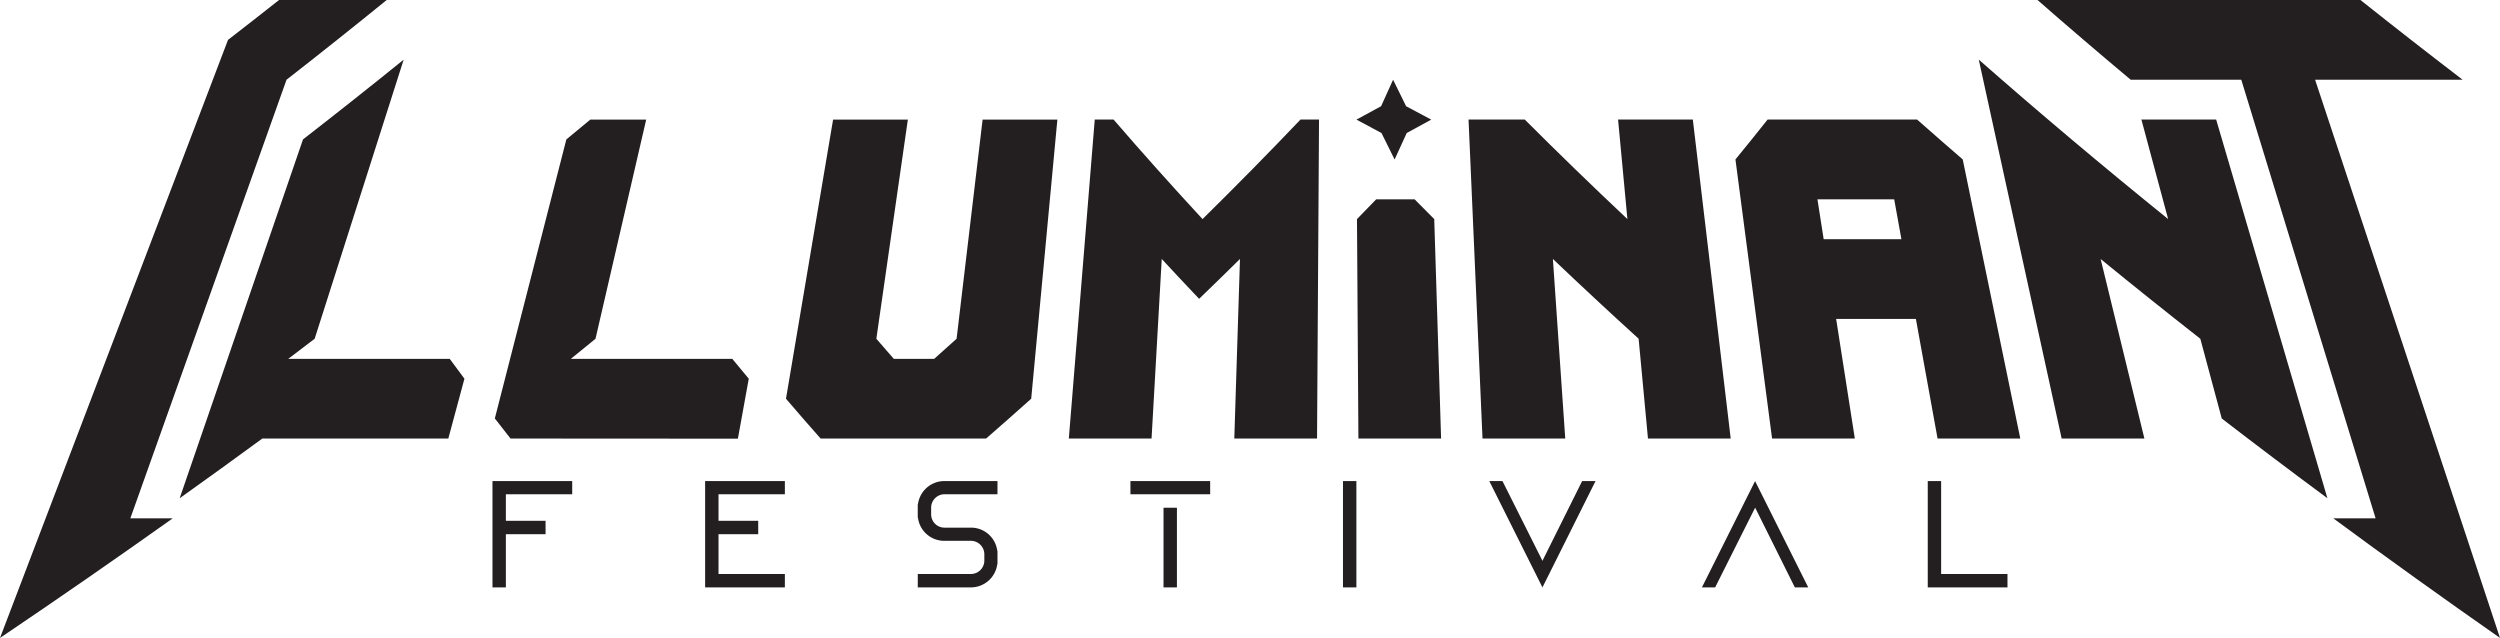 <svg xmlns="http://www.w3.org/2000/svg" viewBox="0 0 1763.48 450.01"><defs><style>.cls-1{fill:#231f20;}</style></defs><g id="Layer_1" data-name="Layer 1"><path class="cls-1" d="M78.26,764.67Q158.68,553.72,239.1,342.79q18.19-14.07,36-28.13h75.94q-34.63,28.13-70.67,56.25L170.19,680.3h29.89Q140.76,722.48,78.26,764.67ZM205,666.12Q248.45,539.55,292,413q36.21-28.12,71-56.25L300.22,553.62q-9.27,7.08-18.64,14.17H395.49q5.14,7,10.38,14L394.5,624H263.3Q234.52,645.09,205,666.12ZM438.38,624q-5.58-7.08-11.07-14.17Q452.54,511.43,477.76,413q8.48-7,16.86-13.95h39.45q-17.88,77.28-35.75,154.58-8.65,7.08-17.4,14.17H594.83q5.76,7,11.6,14-3.84,21.15-7.67,42.3Zm218.74,0Q644.73,610,632.69,595.92q16.6-98.44,33.22-196.88h52.74q-11.11,77.28-22.22,154.58,6.11,7.08,12.31,14.17h28.48q7.95-7.08,15.81-14.17,9.16-77.3,18.35-154.58h52.74q-9.23,98.43-18.46,196.88Q789.93,610,773.84,624Zm175.08,0q9.15-112.5,18.29-225h13.28q30.29,35.1,62.75,70.2,35.64-35.1,69.09-70.2h13.08q-.71,112.5-1.4,225H948.93q2-63.33,4-126.67-14.24,14.06-28.82,28.12-13.37-14.06-26.37-28.12Q894.14,560.7,890.56,624ZM1062,427.16q-4.67-9.33-9.25-18.67-8.87-4.73-17.65-9.45,8.73-4.73,17.37-9.45,4.27-9.34,8.47-18.68,4.55,9.34,9.17,18.68,8.82,4.73,17.73,9.45-8.61,4.72-17.29,9.45Q1066.27,417.82,1062,427.16ZM1036.47,624q-.49-77.4-1-154.8,6.82-7,13.56-13.95h27.07q6.88,7,13.86,13.95,2.41,77.4,4.84,154.8Zm87.54,0q-4.92-112.5-9.85-225h39.66q35.1,35.1,72.4,70.2-3.3-35.1-6.58-70.2h52.73q13.37,112.5,26.72,225h-58.36l-6.6-70.42q-30.95-28.12-60.47-56.25Q1178,560.7,1182.37,624Zm204.26,0q-12.91-98.43-25.84-196.88,11.52-14.06,22.68-28.12h105.47q15.92,14.06,32.17,28.12Q1483,525.61,1503.36,624H1445q-7.63-42.18-15.29-84.37h-56.25q6.58,42.18,13.18,84.37Zm91.23-140.63q-2.54-14.06-5.09-28.12h-54.14q2.19,14.06,4.39,28.12ZM1720,666.12q-38-28.12-74.53-56.25l-15.12-56.25q-35.86-28.12-70.31-56.25Q1575.46,560.7,1590.9,624h-58.36q-29.25-133.65-58.48-267.3,64,56.25,133.59,112.5-9.42-35.1-18.86-70.2h52.73Q1680.75,532.59,1720,666.12Zm121.76,98.55q-60.37-42.18-117.6-84.37H1754q-47.38-154.69-94.75-309.39h-78q-33.59-28.12-65.75-56.25H1743.3q35.34,28.13,72.08,56.25H1711.31Q1776.53,567.8,1841.74,764.67Z" transform="translate(-78.26 -314.66)"/></g><g id="Layer_2" data-name="Layer 2"><path class="cls-1" d="M425.65,729V654h56.24v9.3H435.1v18.75h28v9.45h-28V729Zm150,0V654h56.25v9.3h-46.8v18.75h28v9.45h-28v28.05h46.8V729Zm150,0v-9.45h37.5a9.48,9.48,0,0,0,9.45-9.3v-4.65a9.51,9.51,0,0,0-9.45-9.45H744.38a18.66,18.66,0,0,1-18.6-16.35h-.15v-9.45h.15A18.79,18.79,0,0,1,744.38,654h37.5v9.3h-37.5a9.48,9.48,0,0,0-9.3,9.45v4.65a9.38,9.38,0,0,0,9.3,9.45h18.75a18.66,18.66,0,0,1,18.6,16.35h.15v9.45h-.15A18.79,18.79,0,0,1,763.13,729Zm150-65.7V654h56.25v9.3ZM899,729V672.79h9.45V729Zm126.59,0V654h9.45v75Zm140.7,0-37.5-75h9.3l28.2,56.25,28-56.25h9.44Zm112.49,0,37.5-75,37.5,75h-9.45l-28-56.25L1288.11,729Zm159.3,0V654h9.44v65.55h46.8V729Z" transform="translate(-78.26 -314.66)"/></g></svg>